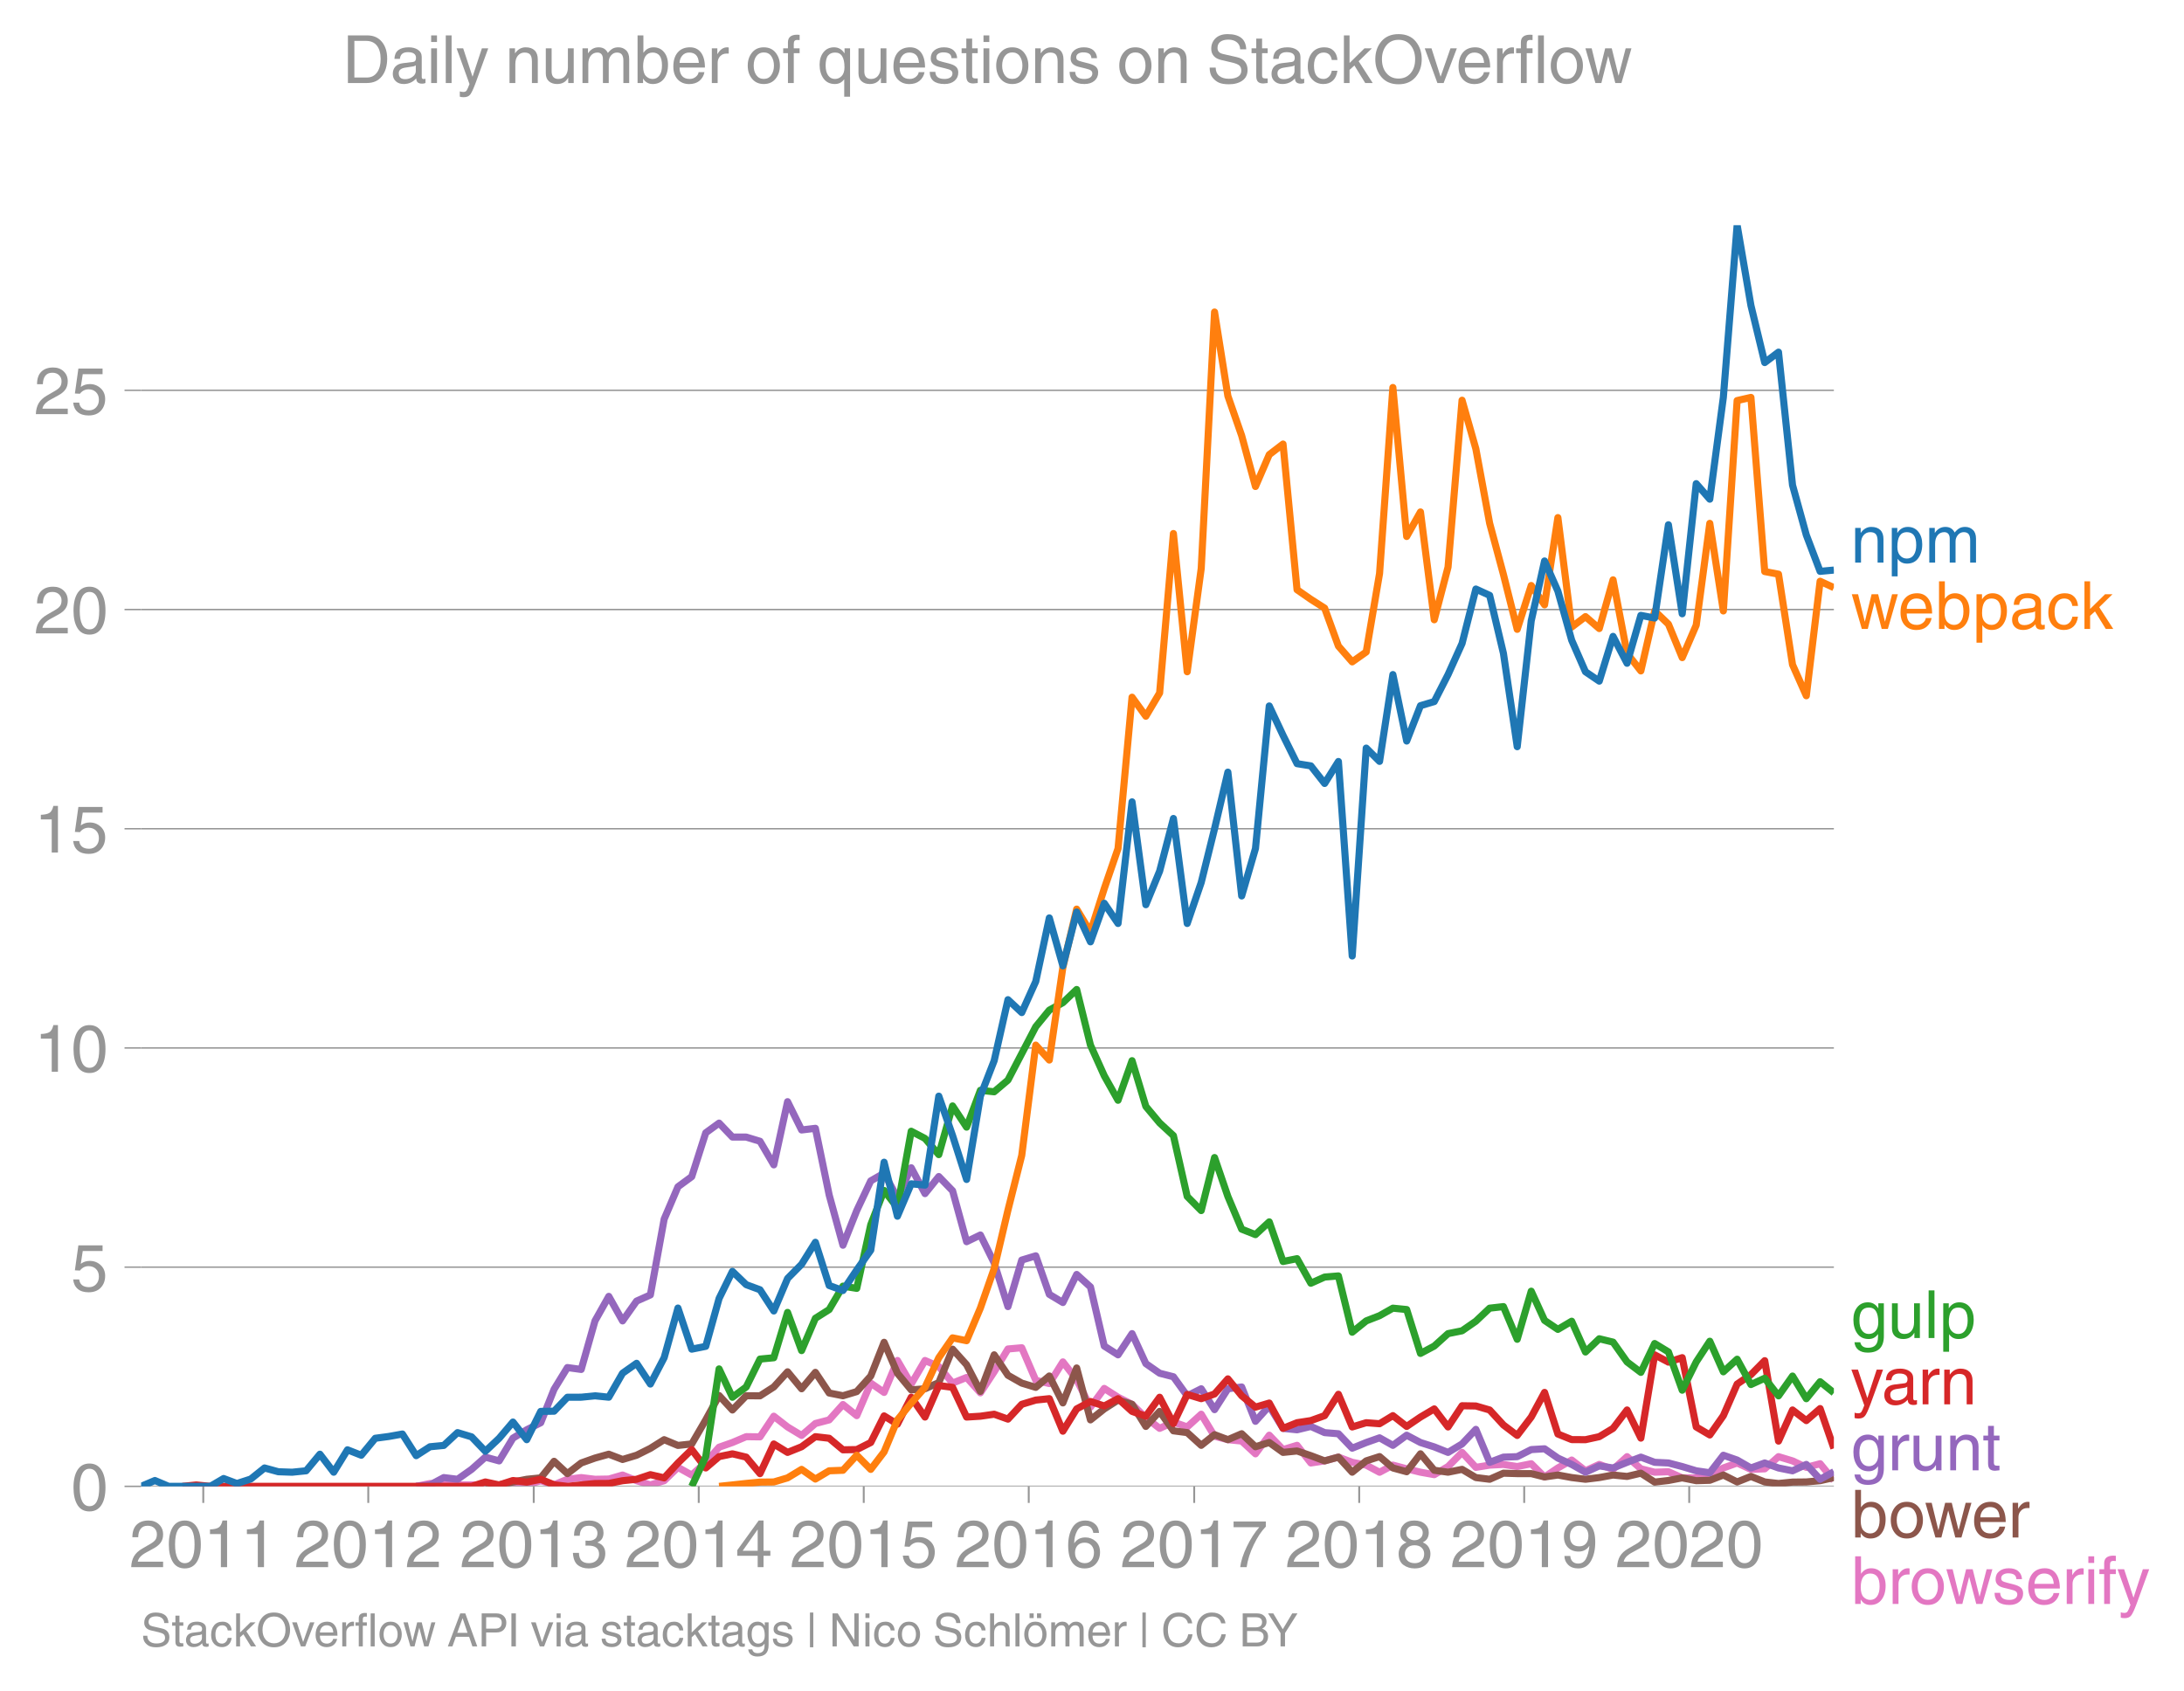 <svg height="475.651" viewBox="0 0 460.756 356.738" width="614.341" xmlns="http://www.w3.org/2000/svg" xmlns:xlink="http://www.w3.org/1999/xlink"><defs><style>*{stroke-linecap:butt;stroke-linejoin:round}</style></defs><g id="figure_1"><path d="M0 356.738h460.756V0H0z" fill="none" id="patch_1"/><g id="axes_1"><path d="M29.77 313.628h357.12V47.516H29.77z" fill="none" id="patch_2"/><path clip-path="url(#p9f65fab33c)" d="M87.804 313.628l2.91-.597 2.908.289 2.909.01h2.956l2.91-.01 2.91.308h2.907l2.909-.298 2.956-.895 2.814.863 2.811-1.162 2.911-.358 2.909.358 2.909-.05 2.909-.845 2.956 1.194 2.909.885 2.91-.885 2.908-2.815 2.909 1.621 2.956-2.686 2.814-3.186 2.811-.991 2.91-1.234 2.91.04 2.909-4.357 2.908 2.268 2.957 1.79 2.909-2.516 2.91-.766 2.907-3.243 2.91 2.348 2.956-6.864 2.813 1.961 2.812-6.735 2.91 4.973 2.91-4.973 2.908 1.273 2.91 3.501 2.956-1.193 2.909 3.242 2.91-4.436 2.907-4.814 2.909-.259 2.957 6.864 2.86.689 2.86-4.569 2.91 3.75 2.91 5.8 2.908-3.95 2.91 1.86 2.956 1.492 2.909 2.815 2.91 2.258 2.907-1.332 2.91 1.034 2.956-2.686 2.813 4.647 2.812.725 2.91.288 2.91 2.696 2.908-3.93 2.909 3.035 2.957-.896 2.908 3.72 2.911-.437 2.907-.796 2.909 1.094 2.956.597 2.814 1.503 2.811-1.503 2.911.776 2.909.716 2.909.517 2.909-1.71 2.956-2.985 2.91 3.154 2.91-.468 2.907-.15 2.909.449 2.956-.597 2.814 2.792 2.811-1.897 2.91-1.671 2.91 2.268 2.909-1.343 2.908 1.044 2.957-2.685 2.909 2.566 2.91.716 2.908-.1 2.908 1.294h2.957l2.861-.443 2.86-1.646 2.91-1.054 2.909 1.352 2.909-.119 2.909-2.566 2.956.895 2.909 1.363 2.91-.766 2.908 3.54" fill="none" stroke="#e377c2" stroke-linecap="square" stroke-width="1.5" id="line2d_1"/><g id="matplotlib.axis_1"><g id="xtick_1"><g id="line2d_2"><defs><path d="M0 0v3.5" id="m32eb2c33fa" stroke="#969696" stroke-width=".4"/></defs><use x="42.884" xlink:href="#m32eb2c33fa" y="313.628" fill="#969696" stroke="#969696" stroke-width=".4"/></g><g transform="matrix(.14 0 0 -.14 27.314 330.678)" fill="#969696" id="text_1"><defs><path d="M4.39 45.125q0 12.39 6.391 18.781 6.406 6.407 17.938 6.407 9.656 0 15.812-5.86 6.157-5.86 6.157-15.14 0-7.22-3.547-12.188-3.532-4.953-10.422-8.703l-12.11-6.64Q13.922 15.921 12.5 8.296h38.188V0H2.593q.39 9.906 4.297 16.5 3.906 6.594 12.203 11.375l12.593 7.328q5.032 2.89 7.329 5.984 2.297 3.094 2.297 8.516 0 5.375-3.766 9.031-3.75 3.672-10.156 3.672-7.078 0-10.594-4.672-3.516-4.656-3.61-12.609z" id="HelveticaWorld-Regular-50"/><path d="M42.484 34.188q0 14.109-3.734 21.156-3.734 7.062-10.969 7.062-7.078 0-10.89-7.062-3.797-7.047-3.797-21.157 0-13.671 3.75-20.937Q20.609 6 27.78 6q7.235 0 10.969 7 3.734 7.016 3.734 21.188zm9.422 0q0-17.297-6.25-26.704-6.25-9.39-17.875-9.39-12.062 0-18.062 9.734-6 9.75-6 26.36 0 17.03 6.14 26.578 6.157 9.547 17.922 9.547 11.625 0 17.875-9.5t6.25-26.626z" id="HelveticaWorld-Regular-48"/><path d="M35.89 0h-9.374v49.906H10.109v6.985q8.594.28 12.782 2.75Q27.094 62.109 29 70.313h6.89z" id="HelveticaWorld-Regular-49"/></defs><use xlink:href="#HelveticaWorld-Regular-50"/><use x="55.615" xlink:href="#HelveticaWorld-Regular-48"/><use x="111.23" xlink:href="#HelveticaWorld-Regular-49"/><use x="166.846" xlink:href="#HelveticaWorld-Regular-49"/></g></g><g id="xtick_2"><use x="77.695" xlink:href="#m32eb2c33fa" y="313.628" fill="#969696" stroke="#969696" stroke-width=".4" id="line2d_3"/><g transform="matrix(.14 0 0 -.14 62.124 330.678)" fill="#969696" id="text_2"><use xlink:href="#HelveticaWorld-Regular-50"/><use x="55.615" xlink:href="#HelveticaWorld-Regular-48"/><use x="111.23" xlink:href="#HelveticaWorld-Regular-49"/><use x="166.846" xlink:href="#HelveticaWorld-Regular-50"/></g></g><g id="xtick_3"><use x="112.601" xlink:href="#m32eb2c33fa" y="313.628" fill="#969696" stroke="#969696" stroke-width=".4" id="line2d_4"/><g transform="matrix(.14 0 0 -.14 97.03 330.678)" fill="#969696" id="text_3"><defs><path d="M22.406 39.984q2.203-.187 4.594-.187 6.203 0 9.781 2.86 3.594 2.859 3.594 8.656 0 4.687-3.344 7.89-3.343 3.203-9.64 3.203-6.985 0-10.235-4.11-3.234-4.093-3.437-10.983h-8.64q0 10.984 5.765 16.984 5.765 6.016 16.937 6.016 9.922 0 15.828-5.11 5.907-5.094 5.907-13.39 0-10.704-9.032-14.5v-.204q11.72-4 11.72-16.406 0-9.906-6.595-16.265-6.593-6.344-18.703-6.344-9.906 0-16.312 5.203Q4.204 8.5 3.422 21.484H12.5q.203-8.109 4-11.797Q20.313 6 27.484 6q6.938 0 11.141 3.86 4.203 3.859 4.203 9.718 0 6.406-4.016 9.672-4 3.266-12.39 3.266-2 0-4.016-.094z" id="HelveticaWorld-Regular-51"/></defs><use xlink:href="#HelveticaWorld-Regular-50"/><use x="55.615" xlink:href="#HelveticaWorld-Regular-48"/><use x="111.23" xlink:href="#HelveticaWorld-Regular-49"/><use x="166.846" xlink:href="#HelveticaWorld-Regular-51"/></g></g><g id="xtick_4"><use x="147.412" xlink:href="#m32eb2c33fa" y="313.628" fill="#969696" stroke="#969696" stroke-width=".4" id="line2d_5"/><g transform="matrix(.14 0 0 -.14 131.841 330.678)" fill="#969696" id="text_4"><defs><path d="M10.594 24.703h22.61v31.89h-.188zM42 17.093V0h-8.797v17.094H2.484v8.593L34.72 70.314H42v-45.61h10.297v-7.61z" id="HelveticaWorld-Regular-52"/></defs><use xlink:href="#HelveticaWorld-Regular-50"/><use x="55.615" xlink:href="#HelveticaWorld-Regular-48"/><use x="111.23" xlink:href="#HelveticaWorld-Regular-49"/><use x="166.846" xlink:href="#HelveticaWorld-Regular-52"/></g></g><g id="xtick_5"><use x="182.223" xlink:href="#m32eb2c33fa" y="313.628" fill="#969696" stroke="#969696" stroke-width=".4" id="line2d_6"/><g transform="matrix(.14 0 0 -.14 166.652 330.678)" fill="#969696" id="text_5"><defs><path d="M14.703 40.922q5.813 4.39 13.625 4.39 9.469 0 16.281-6.296 6.813-6.297 6.813-16.22 0-10.78-6.578-17.796-6.563-7-18.422-7-10.313 0-16.266 5.047Q4.203 8.109 3.22 17.39h9.094q.671-5.672 4.437-8.672 3.766-3 10.453-3 6.485 0 10.64 4.484Q42 14.703 42 21.688q0 7.125-4.36 11.421-4.343 4.297-11.218 4.297-7.813 0-13.047-6.687l-7.563.39 5.266 37.594h36.438v-8.5H17.672z" id="HelveticaWorld-Regular-53"/></defs><use xlink:href="#HelveticaWorld-Regular-50"/><use x="55.615" xlink:href="#HelveticaWorld-Regular-48"/><use x="111.23" xlink:href="#HelveticaWorld-Regular-49"/><use x="166.846" xlink:href="#HelveticaWorld-Regular-53"/></g></g><g id="xtick_6"><use x="217.033" xlink:href="#m32eb2c33fa" y="313.628" fill="#969696" stroke="#969696" stroke-width=".4" id="line2d_7"/><g transform="matrix(.14 0 0 -.14 201.463 330.678)" fill="#969696" id="text_6"><defs><path d="M14.11 21.578q0-6.875 4.093-11.234Q22.313 6 28.906 6q6.297 0 10.032 4.438 3.734 4.453 3.734 11.687 0 6.297-3.688 10.547-3.687 4.25-10.468 4.25-6.594 0-10.5-4.156-3.907-4.157-3.907-11.188zM41.702 51.61q-.984 5.375-3.984 8.078-3 2.72-8.125 2.72-8.11 0-12.36-7.923-4.25-7.906-4.343-18.109l.203-.188q5.61 8.641 16.687 8.641 8.844 0 15.438-5.86 6.593-5.859 6.593-16.452 0-10.5-6.25-17.47-6.25-6.952-16.843-6.952-12.219 0-18.563 8.687-6.344 8.703-6.344 25.938 0 16.593 6.485 27.093 6.5 10.5 19.484 10.5 8.407 0 14.219-5.015 5.813-5 6.297-13.688z" id="HelveticaWorld-Regular-54"/></defs><use xlink:href="#HelveticaWorld-Regular-50"/><use x="55.615" xlink:href="#HelveticaWorld-Regular-48"/><use x="111.23" xlink:href="#HelveticaWorld-Regular-49"/><use x="166.846" xlink:href="#HelveticaWorld-Regular-54"/></g></g><g id="xtick_7"><use x="251.939" xlink:href="#m32eb2c33fa" y="313.628" fill="#969696" stroke="#969696" stroke-width=".4" id="line2d_8"/><g transform="matrix(.14 0 0 -.14 236.369 330.678)" fill="#969696" id="text_7"><defs><path d="M3.719 68.797h48.578v-7.719Q42.28 50.875 33.984 33.484 25.687 16.11 23.391 0h-9.672q1.469 13.281 9.719 30.531 8.25 17.266 18.953 29.672H3.719z" id="HelveticaWorld-Regular-55"/></defs><use xlink:href="#HelveticaWorld-Regular-50"/><use x="55.615" xlink:href="#HelveticaWorld-Regular-48"/><use x="111.23" xlink:href="#HelveticaWorld-Regular-49"/><use x="166.846" xlink:href="#HelveticaWorld-Regular-55"/></g></g><g id="xtick_8"><use x="286.75" xlink:href="#m32eb2c33fa" y="313.628" fill="#969696" stroke="#969696" stroke-width=".4" id="line2d_9"/><g transform="matrix(.14 0 0 -.14 271.18 330.678)" fill="#969696" id="text_8"><defs><path d="M27.594 40.578q5.422 0 8.953 3.094 3.547 3.11 3.547 8.234 0 4.594-3.407 7.547-3.39 2.953-9.687 2.953-5.61 0-8.672-3.11-3.047-3.093-3.047-7.874 0-5.125 3.813-7.984 3.812-2.86 8.5-2.86zm.093-7.562q-6.78 0-10.64-3.766-3.86-3.766-3.86-9.234 0-6.297 3.907-10.157Q21 6 28.219 6q6.406 0 10.234 3.86 3.828 3.859 3.828 10.265 0 5.469-3.828 9.172-3.828 3.719-10.766 3.719zM49.22 52.203q0-10.594-9.032-14.797 6.204-2.781 8.86-7.36 2.656-4.562 2.656-9.733 0-10.016-6.453-16.125-6.438-6.094-17.375-6.094-9.563 0-16.813 5.25-7.25 5.25-7.25 17.062 0 11.922 11.907 16.907-9.516 3.796-9.516 13.671 0 8.297 5.64 13.813 5.641 5.516 15.641 5.516 10.016 0 15.875-5.204 5.86-5.203 5.86-12.906z" id="HelveticaWorld-Regular-56"/></defs><use xlink:href="#HelveticaWorld-Regular-50"/><use x="55.615" xlink:href="#HelveticaWorld-Regular-48"/><use x="111.23" xlink:href="#HelveticaWorld-Regular-49"/><use x="166.846" xlink:href="#HelveticaWorld-Regular-56"/></g></g><g id="xtick_9"><use x="321.561" xlink:href="#m32eb2c33fa" y="313.628" fill="#969696" stroke="#969696" stroke-width=".4" id="line2d_10"/><g transform="matrix(.14 0 0 -.14 305.99 330.678)" fill="#969696" id="text_9"><defs><path d="M27.594 31.39q6 0 9.75 4.047 3.765 4.063 3.765 11.97 0 6.5-3.562 10.75-3.563 4.25-10.64 4.25-6.11 0-9.876-4.298-3.75-4.297-3.75-11.53 0-7.376 3.516-11.282 3.515-3.906 10.797-3.906zm-1.282-7.906q-10 0-16.062 6.203-6.047 6.204-6.047 16.5 0 10.407 6.094 17.266 6.11 6.86 16.515 6.86 12.11 0 18.36-8.157 6.25-8.156 6.25-24.453 0-16.906-6.406-28.266Q38.625-1.905 25.875-1.905q-9.953 0-15.422 5.593-5.469 5.594-5.469 13.204h8.829q.39-5.266 3.437-8.375 3.063-3.094 8.438-3.094 7.609 0 11.515 6.781Q41.11 19 42.578 31.688l-.187.203q-5.672-8.407-16.078-8.407z" id="HelveticaWorld-Regular-57"/></defs><use xlink:href="#HelveticaWorld-Regular-50"/><use x="55.615" xlink:href="#HelveticaWorld-Regular-48"/><use x="111.23" xlink:href="#HelveticaWorld-Regular-49"/><use x="166.846" xlink:href="#HelveticaWorld-Regular-57"/></g></g><g id="xtick_10"><use x="356.372" xlink:href="#m32eb2c33fa" y="313.628" fill="#969696" stroke="#969696" stroke-width=".4" id="line2d_11"/><g transform="matrix(.14 0 0 -.14 340.801 330.678)" fill="#969696" id="text_10"><use xlink:href="#HelveticaWorld-Regular-50"/><use x="55.615" xlink:href="#HelveticaWorld-Regular-48"/><use x="111.23" xlink:href="#HelveticaWorld-Regular-50"/><use x="166.846" xlink:href="#HelveticaWorld-Regular-48"/></g></g></g><g id="matplotlib.axis_2"><g id="ytick_1"><path clip-path="url(#p9f65fab33c)" d="M29.77 313.628h357.12" fill="none" stroke="#969696" stroke-linecap="square" stroke-width=".3" id="line2d_12"/><g id="line2d_13"><defs><path d="M0 0h-3.5" id="m39c4b6edb7" stroke="#969696" stroke-width=".3"/></defs><use x="29.771" xlink:href="#m39c4b6edb7" y="313.628" fill="#969696" stroke="#969696" stroke-width=".3"/></g><use xlink:href="#HelveticaWorld-Regular-48" transform="matrix(.14 0 0 -.14 14.985 318.653)" fill="#969696" id="text_11"/></g><g id="ytick_2"><path clip-path="url(#p9f65fab33c)" d="M29.77 267.375h357.12" fill="none" stroke="#969696" stroke-linecap="square" stroke-width=".3" id="line2d_14"/><use x="29.771" xlink:href="#m39c4b6edb7" y="267.375" fill="#969696" stroke="#969696" stroke-width=".3" id="line2d_15"/><use xlink:href="#HelveticaWorld-Regular-53" transform="matrix(.14 0 0 -.14 14.985 272.4)" fill="#969696" id="text_12"/></g><g id="ytick_3"><path clip-path="url(#p9f65fab33c)" d="M29.77 221.121h357.12" fill="none" stroke="#969696" stroke-linecap="square" stroke-width=".3" id="line2d_16"/><use x="29.771" xlink:href="#m39c4b6edb7" y="221.121" fill="#969696" stroke="#969696" stroke-width=".3" id="line2d_17"/><g transform="matrix(.14 0 0 -.14 7.2 226.146)" fill="#969696" id="text_13"><use xlink:href="#HelveticaWorld-Regular-49"/><use x="55.615" xlink:href="#HelveticaWorld-Regular-48"/></g></g><g id="ytick_4"><path clip-path="url(#p9f65fab33c)" d="M29.77 174.868h357.12" fill="none" stroke="#969696" stroke-linecap="square" stroke-width=".3" id="line2d_18"/><use x="29.771" xlink:href="#m39c4b6edb7" y="174.868" fill="#969696" stroke="#969696" stroke-width=".3" id="line2d_19"/><g transform="matrix(.14 0 0 -.14 7.2 179.892)" fill="#969696" id="text_14"><use xlink:href="#HelveticaWorld-Regular-49"/><use x="55.615" xlink:href="#HelveticaWorld-Regular-53"/></g></g><g id="ytick_5"><path clip-path="url(#p9f65fab33c)" d="M29.77 128.614h357.12" fill="none" stroke="#969696" stroke-linecap="square" stroke-width=".3" id="line2d_20"/><use x="29.771" xlink:href="#m39c4b6edb7" y="128.614" fill="#969696" stroke="#969696" stroke-width=".3" id="line2d_21"/><g transform="matrix(.14 0 0 -.14 7.2 133.639)" fill="#969696" id="text_15"><use xlink:href="#HelveticaWorld-Regular-50"/><use x="55.615" xlink:href="#HelveticaWorld-Regular-48"/></g></g><g id="ytick_6"><path clip-path="url(#p9f65fab33c)" d="M29.77 82.36h357.12" fill="none" stroke="#969696" stroke-linecap="square" stroke-width=".3" id="line2d_22"/><use x="29.771" xlink:href="#m39c4b6edb7" y="82.361" fill="#969696" stroke="#969696" stroke-width=".3" id="line2d_23"/><g transform="matrix(.14 0 0 -.14 7.2 87.385)" fill="#969696" id="text_16"><use xlink:href="#HelveticaWorld-Regular-50"/><use x="55.615" xlink:href="#HelveticaWorld-Regular-53"/></g></g></g><path clip-path="url(#p9f65fab33c)" d="M102.396 313.628l2.911-.298 2.907-.627 2.909-.567 2.956-.298 2.814-3.496 2.811 2.6 2.911-2.247 2.909-1.035 2.909-.816 2.909 1.114 2.956-.895 2.909-1.452 2.91-1.83 2.908 1.213 2.909-.318 2.956-5.073 2.814-5.137 2.811 3.048 2.91-3.004 2.91.02 2.909-1.87 2.908-3.203 2.957 3.581 2.909-3.462 2.91 4.357 2.907.577 2.91-.875 2.956-3.283 2.813-7.119 2.812 6.522 2.91 3.522 2.91-.239 2.908-1.303 2.91-7.053 2.956 3.283 2.909 5.62 2.91-7.709 2.907 4.317 2.909 1.651 2.957.896 2.86-2.398 2.86 5.68 2.91-7.37 2.91 10.951 2.908-2.318 2.91-1.86 2.956.895 2.909 4.666 2.91-3.173 2.907 4.098 2.91.378 2.956 2.685 2.813-2.248 2.812 1.055 2.91-1.254 2.91 2.746 2.908-.895 2.909 2.088 2.957-.298 2.908.985 2.911 1.104 2.907-.796 2.909 3.183 2.956-2.387 2.814-.906 2.811 2.398 2.911.796 2.909-3.78 2.909 3.471 2.909.408 2.956-.597 2.91 1.731 2.91.358 2.907-1.283 2.909.09h2.956l2.814.703 2.811-.405 2.91.537 2.91.358 2.909-.358 2.908-.537 2.957.298 2.909-.686 2.91 1.88 2.908-.338 2.908-.557 2.957.597 2.861-.083 2.86-1.111 2.91 1.462 2.909-1.164 2.909 1.164 2.909.328 2.956-.298 2.909-.03 2.91-.268 2.908-.657" fill="none" stroke="#8c564b" stroke-linecap="square" stroke-width="1.5" id="line2d_24"/><path clip-path="url(#p9f65fab33c)" d="M87.804 313.628l2.91-.298 2.908-1.552 2.909.358 2.956-2.089 2.91-2.586 2.91.796 2.907-4.805 2.909-1.76 2.956-1.492 2.814-7.055 2.811-4.583 2.911.398 2.909-10.246 2.909-5.172 2.909 5.172 2.956-4.177 2.909-1.304 2.91-16.004 2.908-6.814 2.909-2.139 2.956-9.25 2.814-2.046 2.811 2.941 2.91.01 2.91.885 2.909 4.974 2.908-13.33 2.957 5.969 2.909-.348 2.91 14.075 2.907 10.593 2.91-7.31 2.956-6.267 2.813-1.62 2.812 5.2 2.91-6.346 2.91 5.451 2.908-3.6 2.91 3.004 2.956 10.742 2.909-1.412 2.91 5.888 2.907 9.221 2.909-9.817 2.957-.896 2.86 8.13 2.86 1.718 2.91-5.918 2.91 2.635 2.908 12.474 2.91 1.85 2.956-4.476 2.909 6.326 2.91 2.03 2.907.745 2.91 4.029 2.956-1.492 2.813 4.402 2.812-4.402 2.91-.378 2.91 7.241 2.908-3.232 2.909 4.724 2.957.299 2.908-.706 2.911 1.303 2.907.238 2.909 3.044 2.956-1.193 2.814-.992 2.811 1.588 2.911-2.138 2.909 1.542 2.909.925 2.909 1.163 2.956-1.79 2.91-3.074 2.91 6.953 2.907-1.094 2.909-.1 2.956-1.491 2.814-.17 2.811 1.96 2.91 1.343 2.91 1.641 2.909-1.333 2.908.438 2.957-1.194 2.909-1.094 2.91 1.094 2.908.14 2.908.756 2.957.895 2.861.411 2.86-3.694 2.91 1.015 2.909 1.67 2.909-1.053 2.909 1.054 2.956.597 2.909-1.343 2.91 3.133 2.908-1.591" fill="none" stroke="#9467bd" stroke-linecap="square" stroke-width="1.5" id="line2d_25"/><g transform="matrix(.14 0 0 -.14 390.462 118.714)" fill="#1f77b4" id="text_17"><defs><path d="M49.219 0h-8.844v32.172q0 7.422-2.594 10.578-2.578 3.156-8.578 3.156-5.906 0-9.875-4.5-3.953-4.484-3.953-12.89V0H6.594v52.297h8.297v-7.375h.203q6.203 8.89 15.812 8.89 8.89 0 13.594-4.718 4.719-4.703 4.719-13.5z" id="HelveticaWorld-Regular-110"/><path d="M14.984 23.688q0-8.407 4.094-13 4.11-4.579 10.219-4.579 6.687 0 10.39 5.438 3.72 5.453 3.72 14.765 0 10.22-3.563 14.907-3.563 4.687-10.735 4.687-6.984 0-10.562-5.5-3.563-5.5-3.563-16.718zm-8.39 28.609h8.297v-7.375h.203q5.61 8.89 15.625 8.89 10.11 0 15.937-7.359 5.828-7.344 5.828-18.766 0-12.796-5.953-21Q40.578-1.515 29.5-1.515q-9.094 0-13.922 7.032h-.203v-26.22H6.594z" id="HelveticaWorld-Regular-112"/><path d="M6.594 52.297h8.297v-7.375h.203q5.906 8.89 15.812 8.89 9.813 0 13.922-8.5 3.75 4.594 7.266 6.547 3.515 1.953 8.703 1.953 6.781 0 11.484-4.453Q77 44.922 77 36.187V0h-8.781v33.797q0 6.094-2.297 9.094-2.297 3.015-7.422 3.015-5.172 0-8.75-4.203-3.563-4.203-3.563-9.812V0h-8.78v36.188q0 4.53-2.11 7.124-2.094 2.594-6.094 2.594-6.297 0-10.062-4.687-3.766-4.688-3.766-12.703V0H6.594z" id="HelveticaWorld-Regular-109"/></defs><use xlink:href="#HelveticaWorld-Regular-110"/><use x="55.176" xlink:href="#HelveticaWorld-Regular-112"/><use x="111.67" xlink:href="#HelveticaWorld-Regular-109"/></g><g transform="matrix(.14 0 0 -.14 390.462 132.714)" fill="#ff7f0e" id="text_18"><defs><path d="M25.594 0h-8.985L1.516 52.297h9.468L21 11.187h.188l10.109 41.11h9.922l10.203-41.11h.187l10.594 41.11h8.703L55.812 0h-9.234L35.984 40.484h-.187z" id="HelveticaWorld-Regular-119"/><path d="M42.484 30.328q-.687 8.485-4.5 12.031-3.797 3.547-10.109 3.547-6.39 0-10.328-4.5-3.922-4.484-4.172-11.078zm8.391-13.922q-1.453-8.11-7.953-13.422-5.719-4.5-15.047-4.593-10.984.093-17.438 7.203Q4 12.704 4 24.704q0 13.78 6.64 21.437 6.641 7.672 18.47 7.672 10.593 0 16.546-7.922 5.953-7.907 5.953-22.594H13.375q0-8.203 3.813-12.703Q21 6.109 28.608 6.109q5.375 0 9.235 3.235 3.86 3.25 4.25 7.062z" id="HelveticaWorld-Regular-101"/><path d="M43.406 26.313q0 10.5-3.718 15.046-3.704 4.547-10.579 4.547-6.984-.11-10.562-5.453Q14.984 35.11 14.984 25q0-10.297 4.297-14.594Q23.578 6.11 29.297 6.11q6.5 0 10.297 5.344 3.812 5.344 3.812 14.86zM6.594 0v71.781h8.781V45.703h.203q5.61 8.11 15.14 8.11 9.766 0 15.766-7.25t6-18.876q0-13.093-6.062-21.156Q40.375-1.516 29.5-1.516q-9.578 0-14.406 8.016h-.203V0z" id="HelveticaWorld-Regular-98"/><path d="M38.375 26.703q-.969-1.015-3.828-1.656-2.86-.625-10.672-1.656-5.766-.688-8.469-2.844-2.703-2.14-2.703-5.656 0-4.297 2.281-6.688 2.297-2.39 7.329-2.39 6.296 0 11.171 3.578 4.891 3.593 4.891 8.718zM6.203 36.375q.297 8.844 5.734 13.14 5.454 4.297 15.844 4.297 8.297 0 13.907-3.765 5.624-3.75 5.624-10.844V9.078Q47.313 6 50.094 6q1.125 0 2.89.39V0Q50.594-.984 48-.984q-4.5 0-6.703 1.921-2.188 1.938-2.281 6.047-7.516-8.5-18.891-8.5-7.422 0-11.922 4.204Q3.72 6.89 3.72 13.624q0 6.89 3.906 11.125Q11.531 29 19 29.89l15.516 1.891q4.203.64 4.203 6.203 0 4.11-3.047 6.297-3.047 2.203-9.25 2.203-5.516 0-8.485-2.437-2.953-2.438-3.53-7.672z" id="HelveticaWorld-Regular-97"/><path d="M39.594 34.719q-1.89 11.187-12.39 11.187-6.5 0-10.454-5.203-3.953-5.203-3.953-14.484 0-10.11 3.656-15.11 3.672-5 10.64-5 4.688 0 8.11 3.438 3.422 3.437 4.39 8.953h8.5q-1.312-9.703-6.859-14.86-5.547-5.156-14.328-5.156-10.297 0-16.89 7.047-6.594 7.063-6.594 19.172 0 13.281 6.594 21.188 6.593 7.922 18.5 7.922 8.687 0 13.843-5.204 5.157-5.203 5.735-13.89z" id="HelveticaWorld-Regular-99"/><path d="M50 0H38.719L22.406 26.422l-7.312-6.594V0h-8.5v71.781h8.5v-41.61l22.5 22.126H48.78L28.813 32.813z" id="HelveticaWorld-Regular-107"/></defs><use xlink:href="#HelveticaWorld-Regular-119"/><use x="70.912" xlink:href="#HelveticaWorld-Regular-101"/><use x="126.332" xlink:href="#HelveticaWorld-Regular-98"/><use x="182.826" xlink:href="#HelveticaWorld-Regular-112"/><use x="239.32" xlink:href="#HelveticaWorld-Regular-97"/><use x="294.252" xlink:href="#HelveticaWorld-Regular-99"/><use x="345.521" xlink:href="#HelveticaWorld-Regular-107"/></g><g transform="matrix(.14 0 0 -.14 390.462 282.328)" fill="#2ca02c" id="text_19"><defs><path d="M12.984 26.313q0-9.61 3.813-14.907Q20.609 6.11 27.094 6.11q6.312 0 10.312 4.579 4 4.593 4 13 0 11.03-3.5 16.625-3.484 5.593-10.61 5.593-7.171 0-10.75-4.765-3.562-4.766-3.562-14.828zM49.812 2.983q0-12.609-6.062-18.797-6.047-6.203-18.266-6.203-8.78 0-13.984 4.047Q6.297-13.922 5.516-6.39h8.796q.672-3.812 3.532-6.062 2.86-2.25 8.281-2.25 7.375 0 11.125 3.969 3.766 3.953 3.766 12.828v3.719h-.188q-4.937-7.329-13.922-7.329-11.187 0-17.093 8.25-5.907 8.25-5.907 20.953 0 11.625 5.953 18.875 5.97 7.25 15.829 7.25 9.906 0 15.625-8.89h.187v7.375h8.313z" id="HelveticaWorld-Regular-103"/><path d="M6.11 52.297h8.78V17.578q0-5.765 2.61-8.625Q20.125 6.11 25 6.11q6.781 0 10.594 4.797 3.812 4.813 3.812 12.578v28.813h8.782V0H39.89v7.625l-.188.188q-4.984-9.329-16.61-9.329-7.515 0-12.25 4.094Q6.11 6.688 6.11 14.703z" id="HelveticaWorld-Regular-117"/><path d="M15.375 0H6.594v71.781h8.781z" id="HelveticaWorld-Regular-108"/></defs><use xlink:href="#HelveticaWorld-Regular-103"/><use x="55.908" xlink:href="#HelveticaWorld-Regular-117"/><use x="110.693" xlink:href="#HelveticaWorld-Regular-108"/><use x="132.715" xlink:href="#HelveticaWorld-Regular-112"/></g><g transform="matrix(.14 0 0 -.14 390.462 296.324)" fill="#d62728" id="text_20"><defs><path d="M39.016 52.297h9.562L29.891.984q-.5-1.375-.985-2.593-4.25-11.329-7.328-15.547-3.078-4.235-9.953-4.235-3.61 0-5.906.782v8.015q2.484-.89 5.468-.89 3.22 0 4.704 2.03 1.5 2.032 4.421 9.938L.875 52.297h9.922L24.812 9.719H25z" id="HelveticaWorld-Regular-121"/><path d="M15.375 0H6.594v52.297h8.297v-8.688h.203q5.703 10.203 14.687 10.203 1.422 0 2.297-.296V44.39h-3.266q-5.906 0-9.671-4.016-3.766-4-3.766-9.953z" id="HelveticaWorld-Regular-114"/></defs><use xlink:href="#HelveticaWorld-Regular-121"/><use x="46.734" xlink:href="#HelveticaWorld-Regular-97"/><use x="101.666" xlink:href="#HelveticaWorld-Regular-114"/><use x="134.234" xlink:href="#HelveticaWorld-Regular-110"/></g><g transform="matrix(.14 0 0 -.14 390.462 310.236)" fill="#9467bd" id="text_21"><defs><path d="M17.188 45.016V10.984q0-2 1.093-3.046 1.11-1.047 3.938-1.047h3.375V0Q20.797-.688 19-.688q-5.516 0-8.063 2.641-2.53 2.64-2.53 8.547v34.516H1.311v7.28h7.094v14.595h8.781V52.297h8.407v-7.281z" id="HelveticaWorld-Regular-116"/></defs><use xlink:href="#HelveticaWorld-Regular-103"/><use x="55.908" xlink:href="#HelveticaWorld-Regular-114"/><use x="88.477" xlink:href="#HelveticaWorld-Regular-117"/><use x="143.262" xlink:href="#HelveticaWorld-Regular-110"/><use x="198.438" xlink:href="#HelveticaWorld-Regular-116"/></g><g transform="matrix(.14 0 0 -.14 390.462 324.42)" fill="#8c564b" id="text_22"><defs><path d="M12.703 26.219q0-8.735 3.953-14.375 3.953-5.64 11.219-5.64 7.531 0 11.438 5.905 3.906 5.907 3.906 14.11 0 8.297-3.907 14.078-3.906 5.797-11.437 5.797-6.969 0-11.078-5.453-4.094-5.438-4.094-14.422zm-8.984 0q0 11.672 6.484 19.625 6.5 7.968 17.672 7.968 11.438 0 17.875-8.062 6.453-8.047 6.453-19.531 0-11.516-6.406-19.625-6.39-8.11-17.922-8.11-11.078 0-17.625 7.86-6.531 7.86-6.531 19.875z" id="HelveticaWorld-Regular-111"/></defs><use xlink:href="#HelveticaWorld-Regular-98"/><use x="56.494" xlink:href="#HelveticaWorld-Regular-111"/><use x="110.902" xlink:href="#HelveticaWorld-Regular-119"/><use x="181.814" xlink:href="#HelveticaWorld-Regular-101"/><use x="237.234" xlink:href="#HelveticaWorld-Regular-114"/></g><g transform="matrix(.14 0 0 -.14 390.462 338.443)" fill="#e377c2" id="text_23"><defs><path d="M36.078 37.406q-.187 4.688-3.344 6.735-3.14 2.047-9.047 2.047-4.296 0-7.359-1.907-3.047-1.89-3.047-5.468 0-2.829 1.797-4.172 1.813-1.344 7.828-2.86l8.688-2.187q7.906-2 11.297-5.11 3.406-3.093 3.406-8.656 0-7.719-5.64-12.531-5.641-4.813-15.063-4.813-11 0-16.64 4.563-5.626 4.578-5.735 13.75h8.5q.203-5.422 3.594-8.063 3.39-2.625 10.171-2.625 5.516 0 8.766 2.188 3.25 2.203 3.25 6.11 0 2.78-2.11 4.437-2.093 1.672-8.296 3.078l-10.203 2.5q-6.203 1.562-9.157 4.656-2.953 3.094-2.953 8.031 0 7.72 5.516 12.203 5.531 4.5 14.406 4.5 9.485 0 14.531-4.624 5.047-4.61 5.344-11.782z" id="HelveticaWorld-Regular-115"/><path d="M6.594 61.813v9.968h8.781v-9.969zM15.375 0H6.594v52.297h8.781z" id="HelveticaWorld-Regular-105"/><path d="M17.188 45.016V0H8.405v45.016H1.22v7.28h7.187v8.985q0 5.907 3.578 8.703 3.594 2.813 10.032 2.813 2.203 0 3.968-.188v-7.906q-1.562.188-3.578.188-2.922 0-4.078-1.438-1.14-1.437-1.14-4.656v-6.5h8.796v-7.281z" id="HelveticaWorld-Regular-102"/></defs><use xlink:href="#HelveticaWorld-Regular-98"/><use x="56.494" xlink:href="#HelveticaWorld-Regular-114"/><use x="88.063" xlink:href="#HelveticaWorld-Regular-111"/><use x="142.471" xlink:href="#HelveticaWorld-Regular-119"/><use x="213.383" xlink:href="#HelveticaWorld-Regular-115"/><use x="263.383" xlink:href="#HelveticaWorld-Regular-101"/><use x="318.803" xlink:href="#HelveticaWorld-Regular-114"/><use x="351.371" xlink:href="#HelveticaWorld-Regular-105"/><use x="373.393" xlink:href="#HelveticaWorld-Regular-102"/><use x="401.078" xlink:href="#HelveticaWorld-Regular-121"/></g><g transform="matrix(.097 0 0 -.097 29.77 347.399)" fill="#969696" id="text_24"><defs><path d="M50.39 50.781q-.296 6.844-5.109 10.719-4.797 3.875-12.656 3.875-7.922 0-12.172-3.25-4.234-3.234-4.234-9.344 0-3.265 1.843-5.61 1.86-2.343 6.641-3.468l20.516-4.687q8.297-1.813 12.297-6.875 4.015-5.047 4.015-12.313 0-10.64-7.812-16.187-7.813-5.547-20.313-5.547-9.531 0-15.031 2.437-5.484 2.453-9.734 7.766-4.25 5.328-4.25 14.89h9.093q0-8 5.313-12.406 5.328-4.39 14.5-4.39 8.89 0 13.844 3.156 4.953 3.156 4.953 8.953 0 5.281-2.953 7.89Q46.188 29 37.594 31l-15.469 3.625q-7.719 1.75-11.531 6.125Q6.78 45.125 6.78 51.516q0 9.672 6.516 15.922 6.531 6.25 18.203 6.25 13.172 0 20.328-5.5 7.156-5.485 7.688-17.407z" id="HelveticaWorld-Regular-83"/><path d="M63.922 35.89q0 12.594-6.672 20.891-6.656 8.313-18.328 8.313-11.531 0-18.266-8.313-6.734-8.297-6.734-20.89 0-12.985 6.828-21.094 6.844-8.11 18.172-8.11 11.078 0 18.031 7.907 6.969 7.922 6.969 21.297zm9.953 0q0-16.062-9.281-26.937-9.266-10.86-25.672-10.86-16.516 0-25.766 10.86-9.25 10.875-9.25 26.938 0 16.109 9.25 26.953 9.25 10.843 25.766 10.843 16.89 0 25.922-11.046 9.031-11.032 9.031-26.75z" id="HelveticaWorld-Regular-79"/><path d="M39.406 52.297h9.625L29.11 0h-9.437L.594 52.297h10.203L24.422 9.719h.187z" id="HelveticaWorld-Regular-118"/><path d="M44 29.5L33.406 61.078h-.203L21.687 29.5zm-25.297-8.594L11.188 0h-9.97l27 71.781h10.985L65.187 0H54.594l-7.078 20.906z" id="HelveticaWorld-Regular-65"/><path d="M17.828 38.625H37.11q7.282 0 10.938 3.188 3.656 3.203 3.656 9.703 0 5.812-3.516 8.89-3.515 3.078-10.687 3.078H17.828zm0-38.625H8.11v71.781h32.266q9.625 0 15.484-5.594 5.86-5.593 5.86-14.578 0-9.328-5.672-15.312-5.656-5.969-15.672-5.969H17.828z" id="HelveticaWorld-Regular-80"/><path d="M17.828 0H8.11v71.781h9.72z" id="HelveticaWorld-Regular-73"/><path d="M9.422 73.688h7.281V-1.906H9.422z" id="HelveticaWorld-Regular-124"/><path d="M55.61 71.781h9.374V0h-10.78L17.577 58.016h-.187V0H8.109v71.781h11.375l35.938-57.969h.187z" id="HelveticaWorld-Regular-78"/><path d="M49.219 0h-8.844v34.188q0 6.296-2.438 9-2.437 2.718-7.953 2.718-6.797 0-10.703-4.406-3.906-4.39-3.906-12.984V0H6.594v71.781h8.781V45.312h.203q6 8.5 15.328 8.5 8.594 0 13.453-4.5 4.86-4.484 4.86-13.718z" id="HelveticaWorld-Regular-104"/><path d="M12.703 26.219q0-8.735 3.953-14.375 3.953-5.64 11.219-5.64 7.531 0 11.438 5.905 3.906 5.907 3.906 14.11 0 8.297-3.907 14.078-3.906 5.797-11.437 5.797-6.969 0-11.078-5.453-4.094-5.438-4.094-14.422zm-8.984 0q0 11.672 6.484 19.625 6.5 7.968 17.672 7.968 11.438 0 17.875-8.062 6.453-8.047 6.453-19.531 0-11.516-6.406-19.625-6.39-8.11-17.922-8.11-11.078 0-17.625 7.86-6.531 7.86-6.531 19.875zm36.734 35.406H31.47v10.156h8.984zm-16.219 0H15.25v10.156h8.984z" id="HelveticaWorld-Regular-246"/><path d="M58.016 50.203q-1.625 7.313-6.782 11.094-5.14 3.797-13.343 3.797-10.594 0-17.047-7.703-6.438-7.688-6.438-20.766 0-15.14 6.094-22.547 6.11-7.39 17.688-7.39 7.609 0 13.093 5.046 5.5 5.063 7.407 14.688h9.421Q66.22 12.594 57.625 5.344t-20.906-7.25q-14.703 0-23.516 10.11Q4.391 18.311 4.391 36.28q0 17.328 9.203 27.36 9.203 10.047 24.297 10.047 12.5 0 20.265-6.454 7.766-6.437 9.235-17.03z" id="HelveticaWorld-Regular-67"/><path d="M8.11 71.781h31.484q9.281 0 14.797-5.031 5.515-5.031 5.515-13.031 0-4.844-2.422-8.828-2.406-3.97-7.187-6.172 6.687-2.532 9.828-6.735 3.156-4.203 3.156-10.797 0-9.265-6.687-15.234Q49.906 0 38.922 0H8.109zm9.562-63.484h20.703q7.625 0 11.422 3.531 3.812 3.547 3.812 9.563 0 6.093-4.25 9.093Q45.125 33.5 36.812 33.5h-19.14zm0 33.11h17.625q7.719 0 11.312 2.796 3.594 2.813 3.594 8.781 0 5.125-3.406 7.813-3.39 2.687-11.39 2.687H17.671z" id="HelveticaWorld-Regular-66"/><path d="M37.313 0h-9.72v28.906L.485 71.781h11.329l20.609-34.469 20.562 34.47h11.422L37.312 28.905z" id="HelveticaWorld-Regular-89"/></defs><use xlink:href="#HelveticaWorld-Regular-83"/><use x="66.211" xlink:href="#HelveticaWorld-Regular-116"/><use x="93.896" xlink:href="#HelveticaWorld-Regular-97"/><use x="148.828" xlink:href="#HelveticaWorld-Regular-99"/><use x="200.098" xlink:href="#HelveticaWorld-Regular-107"/><use x="250.098" xlink:href="#HelveticaWorld-Regular-79"/><use x="327.881" xlink:href="#HelveticaWorld-Regular-118"/><use x="375.49" xlink:href="#HelveticaWorld-Regular-101"/><use x="430.91" xlink:href="#HelveticaWorld-Regular-114"/><use x="464.979" xlink:href="#HelveticaWorld-Regular-102"/><use x="492.664" xlink:href="#HelveticaWorld-Regular-108"/><use x="514.686" xlink:href="#HelveticaWorld-Regular-111"/><use x="569.094" xlink:href="#HelveticaWorld-Regular-119"/><use x="641.506" xlink:href="#HelveticaWorld-Regular-32"/><use x="665.92" xlink:href="#HelveticaWorld-Regular-65"/><use x="732.619" xlink:href="#HelveticaWorld-Regular-80"/><use x="797.268" xlink:href="#HelveticaWorld-Regular-73"/><use x="823.049" xlink:href="#HelveticaWorld-Regular-32"/><use x="847.463" xlink:href="#HelveticaWorld-Regular-118"/><use x="897.072" xlink:href="#HelveticaWorld-Regular-105"/><use x="919.094" xlink:href="#HelveticaWorld-Regular-97"/><use x="974.025" xlink:href="#HelveticaWorld-Regular-32"/><use x="998.439" xlink:href="#HelveticaWorld-Regular-115"/><use x="1048.439" xlink:href="#HelveticaWorld-Regular-116"/><use x="1076.125" xlink:href="#HelveticaWorld-Regular-97"/><use x="1131.057" xlink:href="#HelveticaWorld-Regular-99"/><use x="1182.326" xlink:href="#HelveticaWorld-Regular-107"/><use x="1232.326" xlink:href="#HelveticaWorld-Regular-116"/><use x="1260.012" xlink:href="#HelveticaWorld-Regular-97"/><use x="1314.943" xlink:href="#HelveticaWorld-Regular-103"/><use x="1370.852" xlink:href="#HelveticaWorld-Regular-115"/><use x="1420.852" xlink:href="#HelveticaWorld-Regular-32"/><use x="1445.266" xlink:href="#HelveticaWorld-Regular-124"/><use x="1471.242" xlink:href="#HelveticaWorld-Regular-32"/><use x="1495.656" xlink:href="#HelveticaWorld-Regular-78"/><use x="1568.752" xlink:href="#HelveticaWorld-Regular-105"/><use x="1590.773" xlink:href="#HelveticaWorld-Regular-99"/><use x="1642.043" xlink:href="#HelveticaWorld-Regular-111"/><use x="1697.951" xlink:href="#HelveticaWorld-Regular-32"/><use x="1722.365" xlink:href="#HelveticaWorld-Regular-83"/><use x="1788.576" xlink:href="#HelveticaWorld-Regular-99"/><use x="1839.846" xlink:href="#HelveticaWorld-Regular-104"/><use x="1895.021" xlink:href="#HelveticaWorld-Regular-108"/><use x="1917.043" xlink:href="#HelveticaWorld-Regular-246"/><use x="1972.951" xlink:href="#HelveticaWorld-Regular-109"/><use x="2055.959" xlink:href="#HelveticaWorld-Regular-101"/><use x="2111.379" xlink:href="#HelveticaWorld-Regular-114"/><use x="2143.947" xlink:href="#HelveticaWorld-Regular-32"/><use x="2168.361" xlink:href="#HelveticaWorld-Regular-124"/><use x="2194.338" xlink:href="#HelveticaWorld-Regular-32"/><use x="2218.752" xlink:href="#HelveticaWorld-Regular-67"/><use x="2291.066" xlink:href="#HelveticaWorld-Regular-67"/><use x="2363.381" xlink:href="#HelveticaWorld-Regular-32"/><use x="2387.795" xlink:href="#HelveticaWorld-Regular-66"/><use x="2450.607" xlink:href="#HelveticaWorld-Regular-89"/></g><g transform="matrix(.14 0 0 -.14 72.264 17.516)" fill="#969696" id="text_25"><defs><path d="M17.828 8.297h18.797q9.766 0 15.281 7.5 5.516 7.5 5.516 20.484 0 12.844-5.563 19.969-5.562 7.125-16.062 7.234H17.828zM8.11 71.78h29.094q14.11 0 22.094-9.703 7.984-9.687 7.984-25.156 0-16.61-7.984-26.766Q51.313 0 36.813 0H8.108z" id="HelveticaWorld-Regular-68"/><path d="M41.5 23.688q0 11.125-3.5 16.671-3.484 5.547-10.61 5.547-6.874 0-10.593-4.5-3.703-4.484-3.703-15.093 0-9.422 3.75-14.813 3.765-5.39 10.36-5.39 5.812 0 10.046 4.39 4.25 4.39 4.25 13.188zm8.406-44.391H41.11V5.516h-.187Q35.89-1.516 27-1.516q-10.984 0-17 8.157-6 8.156-6 21.047 0 11.421 5.906 18.765 5.922 7.36 15.875 7.36 9.907 0 15.625-8.891h.203v7.375h8.297z" id="HelveticaWorld-Regular-113"/></defs><use xlink:href="#HelveticaWorld-Regular-68"/><use x="72.021" xlink:href="#HelveticaWorld-Regular-97"/><use x="126.953" xlink:href="#HelveticaWorld-Regular-105"/><use x="148.975" xlink:href="#HelveticaWorld-Regular-108"/><use x="170.996" xlink:href="#HelveticaWorld-Regular-121"/><use x="220.605" xlink:href="#HelveticaWorld-Regular-32"/><use x="245.02" xlink:href="#HelveticaWorld-Regular-110"/><use x="300.195" xlink:href="#HelveticaWorld-Regular-117"/><use x="354.98" xlink:href="#HelveticaWorld-Regular-109"/><use x="437.988" xlink:href="#HelveticaWorld-Regular-98"/><use x="494.482" xlink:href="#HelveticaWorld-Regular-101"/><use x="549.902" xlink:href="#HelveticaWorld-Regular-114"/><use x="582.471" xlink:href="#HelveticaWorld-Regular-32"/><use x="606.885" xlink:href="#HelveticaWorld-Regular-111"/><use x="662.793" xlink:href="#HelveticaWorld-Regular-102"/><use x="690.479" xlink:href="#HelveticaWorld-Regular-32"/><use x="714.893" xlink:href="#HelveticaWorld-Regular-113"/><use x="771.387" xlink:href="#HelveticaWorld-Regular-117"/><use x="826.172" xlink:href="#HelveticaWorld-Regular-101"/><use x="881.592" xlink:href="#HelveticaWorld-Regular-115"/><use x="931.592" xlink:href="#HelveticaWorld-Regular-116"/><use x="959.277" xlink:href="#HelveticaWorld-Regular-105"/><use x="981.299" xlink:href="#HelveticaWorld-Regular-111"/><use x="1037.207" xlink:href="#HelveticaWorld-Regular-110"/><use x="1092.383" xlink:href="#HelveticaWorld-Regular-115"/><use x="1142.383" xlink:href="#HelveticaWorld-Regular-32"/><use x="1166.797" xlink:href="#HelveticaWorld-Regular-111"/><use x="1222.705" xlink:href="#HelveticaWorld-Regular-110"/><use x="1277.881" xlink:href="#HelveticaWorld-Regular-32"/><use x="1302.295" xlink:href="#HelveticaWorld-Regular-83"/><use x="1368.506" xlink:href="#HelveticaWorld-Regular-116"/><use x="1396.191" xlink:href="#HelveticaWorld-Regular-97"/><use x="1451.123" xlink:href="#HelveticaWorld-Regular-99"/><use x="1502.393" xlink:href="#HelveticaWorld-Regular-107"/><use x="1552.393" xlink:href="#HelveticaWorld-Regular-79"/><use x="1630.176" xlink:href="#HelveticaWorld-Regular-118"/><use x="1677.785" xlink:href="#HelveticaWorld-Regular-101"/><use x="1733.205" xlink:href="#HelveticaWorld-Regular-114"/><use x="1767.273" xlink:href="#HelveticaWorld-Regular-102"/><use x="1794.959" xlink:href="#HelveticaWorld-Regular-108"/><use x="1816.98" xlink:href="#HelveticaWorld-Regular-111"/><use x="1871.389" xlink:href="#HelveticaWorld-Regular-119"/></g><path clip-path="url(#p9f65fab33c)" d="M38.497 313.628l2.909-.298 2.957.298h55.124l2.91-.925 2.91.627 2.907-.935 2.909.338 2.956-.597 2.814 1.162 2.811.33 2.911-.308 2.909-.289 2.909-.02 2.909-.576 2.956-.299 2.909-.975 2.91.677 2.908-3.143 2.909-2.825 2.956 3.879 2.814-2.398 2.811-.586 2.91.696 2.91 3.482 2.909-6.257 2.908 1.78 2.957-1.193 2.909-2.129 2.91.338 2.907 2.437 2.91-.05 2.956-1.491 2.813-5.617 2.812 1.737 2.91-5.68 2.91 4.188 2.908-6.654 2.91.388 2.956 6.266 2.909-.179 2.91-.418 2.907 1.035 2.909-3.124 2.957-.895 2.86-.298 2.86 6.863 2.91-4.705 2.91-1.561 2.908.945 2.91-1.542 2.956 2.686 2.909 1.014 2.91-3.999 2.907 5.54 2.91-6.136 2.956.895 2.813-.991 2.812-3.187 2.91 3.561 2.91 2.407 2.908-.865 2.909 5.341 2.957-1.193 2.908-.448 2.911-1.044 2.907-4.506 2.909 6.893 2.956-.895 2.814.213 2.811-1.705 2.911 2.278 2.909-1.98 2.909-1.72 2.909 3.809 2.956-4.476 2.91.05 2.91.845 2.907 3.163 2.909 2.208 2.956-3.879 2.814-5.2 2.811 8.781 2.91 1.174 2.91.02 2.909-.637 2.908-1.75 2.957-3.88 2.909 5.938 2.91-17.576 2.908 1.542 2.908-.945 2.957 14.622 2.861 1.688 2.86-4.075 2.91-6.665 2.909-1.99 2.909-2.943 2.909 16.97 2.956-6.566 2.909 2.238 2.91-2.536 2.908 8.395" fill="none" stroke="#d62728" stroke-linecap="square" stroke-width="1.5" id="line2d_26"/><path clip-path="url(#p9f65fab33c)" d="M145.934 313.628l2.956-6.266 2.814-18.512 2.811 5.978 2.91-2.168 2.91-5.889 2.909-.278 2.908-9.57 2.957 8.058 2.909-6.814 2.91-1.84 2.907-4.944 2.91.468 2.956-13.429 2.813-7.236 2.812 3.655 2.91-16.143 2.91 1.521 2.908 3.412 2.91-10.275 2.956 4.476 2.909-7.768 2.91.308 2.907-2.467 2.909-5.59 2.957-5.67 2.86-3.499 2.86-1.574 2.91-2.785 2.91 11.737 2.908 6.456 2.91 5.182 2.956-8.355 2.909 9.648 2.91 3.482 2.907 2.686 2.91 12.831 2.956 2.984 2.813-11.19 2.812 8.206 2.91 6.903 2.91 1.154 2.908-2.695 2.909 8.365 2.957-.597 2.908 5.183 2.911-1.303 2.907-.24 2.909 11.878 2.956-2.388 2.814-1.097 2.811-1.588 2.911.288 2.909 9.26 2.909-1.551 2.909-2.626 2.956-.597 2.91-2.02 2.91-2.754 2.907-.329 2.909 6.894 2.956-10.146 2.814 6.16 2.811 1.897 2.91-1.721 2.91 6.495 2.909-2.795 2.908.706 2.957 4.178 2.909 2.208 2.91-6.087 2.908 1.77 2.908 8.077 2.957-5.968 2.861-4.363 2.86 6.452 2.91-2.656 2.909 5.342 2.909-1.333 2.909 3.72 2.956-4.178 2.909 4.775 2.91-3.581 2.908 2.347" fill="none" stroke="#2ca02c" stroke-linecap="square" stroke-width="1.5" id="line2d_27"/><path clip-path="url(#p9f65fab33c)" d="M151.704 313.628l2.811-.298 2.91-.318 2.91-.279 2.909-.03 2.908-.865 2.957-1.79 2.909 2.038 2.91-1.74 2.907-.11 2.91-3.173 2.956 2.984 2.813-3.687 2.812-6.757 2.91-3.551 2.91-3.312 2.908-6.247 2.91-4.198 2.956.597 2.909-6.883 2.91-8.336 2.907-12.324 2.909-11.549 2.957-23.276 2.86 3.15 2.86-19.562 2.91-12.285 2.91 4.825 2.908-9.142 2.91-8.465 2.956-31.93 2.909 4.01 2.91-4.905 2.907-33.64 2.91 29.164 2.956-21.784 2.813-54.119 2.812 17.713 2.91 8.366 2.91 10.732 2.908-6.724 2.909-2.228 2.957 30.736 2.908 2.02 2.911 1.86 2.907 8.007 2.909 3.332 2.956-2.089 2.814-16.55 2.811-39.252 2.911 31.432 2.909-5.172 2.909 22.749 2.909-11.111 2.956-35.213 2.91 10.246 2.91 15.716 2.907 10.803 2.909 11.578 2.956-9.25 2.814 4.081 2.811-18.406 2.91 23.097 2.91-2.208 2.909 2.517 2.908-10.275 2.957 15.517 2.909 3.7 2.91-12.652 2.908 2.785 2.908 7.062 2.957-6.863 2.861-21.465 2.86 18.48 2.91-44.393 2.909-.666 2.909 36.744 2.909.557 2.956 19.098 2.909 6.555 2.91-24.161 2.908 1.343" fill="none" stroke="#ff7f0e" stroke-linecap="square" stroke-width="1.5" id="line2d_28"/><path clip-path="url(#p9f65fab33c)" d="M29.77 313.628l2.91-1.233 2.91 1.233h8.773l2.813-1.652 2.811 1.055 2.911-.945 2.91-2.337 2.908.796 2.909.1 2.956-.3 2.91-3.5 2.91 3.8 2.907-4.726 2.909 1.144 2.956-3.58 2.861-.381 2.86-.515 2.91 4.566 2.91-1.88 2.908-.279 2.909-2.705 2.956.895 2.91 3.044 2.91-2.746 2.907-3.421 2.909 3.72 2.956-5.968 2.814-.043 2.811-2.942 2.911-.01 2.909-.288 2.909.288 2.909-5.063 2.956-2.088 2.909 4.376 2.91-5.57 2.908-10.464 2.909 8.673 2.956-.596 2.814-10.104 2.811-5.712 2.91 2.805 2.91 1.074 2.909 4.476 2.908-6.863 2.957-2.984 2.909-4.645 2.91 9.121 2.907 1.054 2.91-4.336 2.956-4.178 2.813-18.555 2.812 11.393 2.91-6.834 2.91.269 2.908-18.77 2.91 8.326 2.956 9.25 2.909-17.576 2.91-7.49 2.907-12.862 2.909 2.716 2.957-6.565 2.86-13.408 2.86 10.125 2.91-11.369 2.91 6.296 2.908-8.146 2.91 4.267 2.956-25.663 2.909 21.704 2.91-7.082 2.907-11.11 2.91 22.151 2.956-8.654 2.813-11.34 2.812-11.936 2.91 26.121 2.91-10.007 2.908-30.08 2.909 6.208 2.957 5.968 2.908.467 2.911 3.71 2.907-4.635 2.909 41.042 2.956-43.867 2.814 2.803 2.811-18.32 2.911 14.025 2.909-7.46 2.909-.865 2.909-5.7 2.956-6.565 2.91-11.479 2.91 1.333 2.907 12.235 2.909 19.695L323.039 131l2.814-12.629 2.811 6.363 2.91 10.355 2.91 6.654 2.909 1.98 2.908-9.44 2.957 5.67 2.909-10.106 2.91.557 2.908-19.676 2.908 18.78 2.957-27.453 2.861 3.272 2.86-21.475 2.91-36.337 2.909 16.94 2.909 12.046 2.909-2.198 2.956 28.05 2.909 10.534 2.91 7.669 2.908-.269" fill="none" stroke="#1f77b4" stroke-linecap="square" stroke-width="1.5" id="line2d_29"/></g></g><defs><clipPath id="p9f65fab33c"><path d="M29.771 47.516h357.12v266.112H29.771z"/></clipPath></defs></svg>